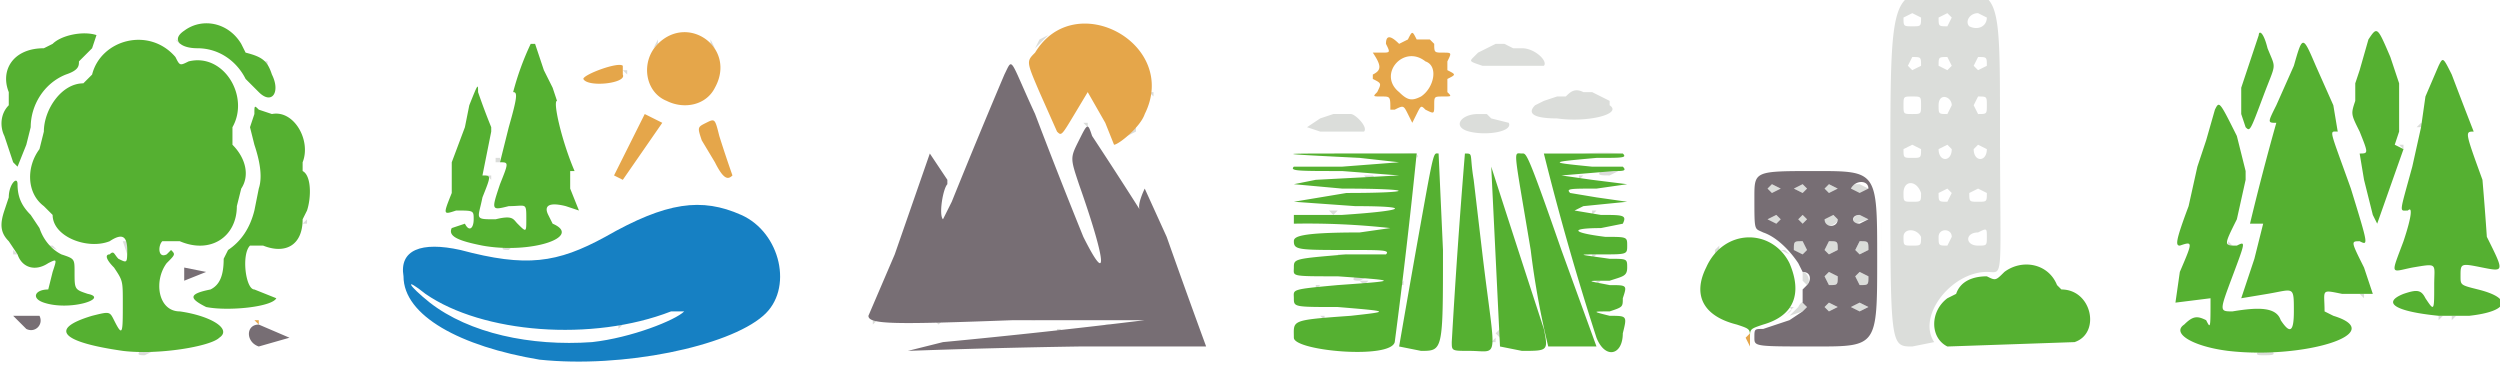 <svg xmlns="http://www.w3.org/2000/svg" version="1" viewBox="0 0 570 84"><path fill="#dbddda" d="M125 82h1-1zm18 0h1-1zm-21-1h1v1l-1-1zm-90-1h3l-2 1c-1 0-2 0-1-1zm483 0h3c1 1 0 1-2 1-1 0-2 0-1-1zM27 80h0zm12 0c1 0 0 0 0 0s-1 0 0 0zm470 0h0zm14 0h1-1zM25 80c1 0 0 0 0 0-1 0-1 0 0 0zm276 0zm20 0zm12 0zm14 0l5-1c1 0 1 0 0 0l-5 1c-5 0-5 0 0 0zm9 0zm10 0h2-2zm-137-1zm101-1v-1 1zm-12 1v-1 1zm11-5v-3a101 101 0 0 1 0 3zm122 5zm-242 0h1-1zm191-2l1-2-1 2c0 2 0 2 0 0zm29-18V49a1404 1404 0 0 1 0 10zm2-20c0-41 0-41 13-41 12 0 12 0 12 31 0 36 1 33-3 33-8 0-16 10-12 16l-5 1c-5 0-5 0-5-40zm7 15c-1-2-4-2-4 0s0 2 2 2 2 0 2-2zm7 0c0-2-3-2-3 0s0 2 2 2l1-2zm8 0c0-2 0-2-2-1-3 0-3 3 0 3 2 0 2 0 2-2zm-15-10c-1-3-4-3-4 0 0 2 0 2 2 2s2 0 2-2zm7 0l-1-1-2 1c0 2 0 2 2 2l1-2zm8 0l-2-1-2 1c0 2 0 2 2 2s2 0 2-2zm-15-10l-2-1-2 1c0 2 0 2 2 2s2 0 2-2zm7 0l-1-1-2 1c0 3 3 3 3 0zm8 0l-2-1-1 1c0 3 3 3 3 0zm-15-10c0-2 0-2-2-2s-2 0-2 2 0 2 2 2 2 0 2-2zm7 0c0-2-3-3-3 0 0 2 0 2 2 2l1-2zm8 0c0-2 0-2-2-2l-1 2 1 2c2 0 2 0 2-2zm-15-9c0-2 0-2-2-2l-1 2 1 1 2-1zm7 0l-1-2c-2 0-2 0-2 2l2 1 1-1zm8 0c0-2 0-2-2-2l-1 2 1 1 2-1zm0-11l-2-1c-2 0-3 2-2 3 2 1 4 0 4-2zm-15 0l-2-1-2 1c0 2 0 2 2 2s2 0 2-2zm7 0l-1-1-2 1c0 2 0 2 2 2l1-2zM212 79h1-1zm4-1c1 0 0 0 0 0s-1 0 0 0zm124 0l1-1v1h-1zm59-1v-1 1zm-273 1zm92 0h1-1zm-97 0c1 0 0 0 0 0-1 0-1 0 0 0zm14 0c1 0 0 0 0 0s-1 0 0 0zm86 0h1-1zm3-1h1-1zm117-1l1-1v2l-1-1zm-114 1h0zm270-1c-1 0-1 0 0 0l1 1-1-1zm-267 1h0s-1 0 0 0zm3-1c1 0 0 0 0 0-1 0-1 0 0 0zm85 0v-1 1c0 1 0 0 0 0zm-83 0h1-1zm3 0h0zm-111-1zm114 0h1l-1 1v-1zM7 75h0zm20 0h1c0-1 0-1 0 0h-1zm95 0h0zm14 0h0zm108 0h0s-1 0 0 0zm-125 0h0zm19 0h1-1zm109 0h0s-1 0 0 0zm93-1v0zm101 0v-1 1c0 1 0 0 0 0zm81 0c-1 0-1 0 0 0a53 53 0 0 0 0 1v-1zm-381 0h1l-1 1v-1zm111 0h1v1l-1-1zm252-1c0-1 0-1 0 0v0zm-246 1h1-1zm-54 0h1-1zM28 72v-1 1zm171 1h1l-1 1v-1zm14 0h2l-1 1-1-1zm105 0h1-1zm-97 0h1-1zm42 0h1c1 0 0 0 0 0h-1zm68-1v-1 1zM3 73v-1 1zm225 0h1-1zm32 0h0c-1 0-1 0 0 0zm38 0h1-1zm108 0l1-1c1-1 2-1 1-2h1l-1 1-2 2zm-231-1l1-2-1 2-1 1 1-1zm60 0h2l-1 1c-1 0-2 0-1-1zm21 0h1l-1 1v-1zm45 0h1v1l-1-1zm108-1l1-1c1-2 2-1 2 0l-1 1-3 1 1-1zm147 1h1l-1 1v-1zm3 0h1l-1 1v-1zm-315 0zm60 0h1c1 0 1 0 0 0h-1zm249 0h1-1zm8 0h1-1zm-253 0h1-1zm32-1v0zm50 0c-1 0-1 0 0 0l1 1-1-1zm174 1h0zM6 72h1-1zm89-1c0-1 0-1 0 0l1 1-1-1zm216 1h1-1zm55 0c0-1 0-1 0 0 1 0 0 0 0 0s-1 0 0 0zM41 71h0zm300-1v-1 1zm75 0l1-1 2 1-2 1-1-1zM38 71h0zm384-1l2-1 2 1-2 1-2-1zm85 1v-1 1c1 0 1 0 0 0zm-199 0h1c1 0 0 0 0 0h-1zm11-1v0zm48 1h1-1zm142 0c0-1 0-1 0 0 1 0 1 0 0 0 0 0-1 0 0 0zM51 70zm253 0h0c-1 0-1 0 0 0zm210 0h2-2zM37 69s0-1 0 0v0zm261 1h1c1 0 0 0 0 0h-1zm224-1v-1 1zM14 70h1-1zm326-1v-1 1zm-21-1v-1 1zm155-1l1 1-1-1zm-143-1c0-1 0-1 0 0v0zm207 1h1v1l-1-1zm-128-1v-1 1zm0 0v-1 1zm111 0h0zM37 65v-1 1c0 1 0 0 0 0zm259 1h1c1 0 0 0 0 0h-1zm4-1h1l-1 1v-1zm41-1s0-1 0 0v0zm106 1l1-1-1 1-1 1 1-1zM17 65v-1 1zm286 0h1c1 0 0 0 0 0h-1zm16 0l1-1v1h-1zm-12 0h1-1zm59 0h1-1zm195-2v-1 1zm-383 1v-1 1c0 1 0 0 0 0zm132 0h2l-1 1-1-1zm54 0h1l-1 1v-1zm47 0v-2c1 0 2 2 1 3l-1-1zm5-1l1-1 2 1c0 2 0 2-2 2l-1-2zm7 0l1-1 2 1c0 2 0 2-2 2l-1-2zm-114 0h3l-2 1c-1 0-2 0-1-1zm57 1h1c1 0 0 0 0 0h-1zM91 63v-1 1zm209 0h1-1zm156 0l1-1c1-1 1-1 0 0l-1 1zM12 62v0zm308 0v0zM17 62v-1 1zm39 0v-1 1zm275-1v-1 1zm8 0v0zM51 61v-1 1zM8 61h0s-1 0 0 0zm401 0v-1 1zm146 0l-1-1s-1 0 0 0l1 1zM43 61h0zm-5-1l1-1c1-1 1-1 0 0l-1 1zm423 0h1c1 0 0 0 0 0h-1zM56 59s0-1 0 0v0zm264 0v0zm21 0v-1 1c0 1 0 0 0 0zm-46 0h1c1 0 1 0 0 0h-1zM29 58l-1-3h1v3c0 1 0 1 0 0zm89 1h2-2zm220 0v-1 1zm-224 0h0zm186 0h0s-1 0 0 0zm66 0h0s-1 0 0 0zM3 58v-1l1 1H3zm302 0h2l-1 1-1-1zm58 0h1l-1 1v-1zm-51 0h1c1 0 0 0 0 0h-1zm49 0h0zm30-1l1-1v1l-1 1v-1zm15 0h1l1 1-2-1zm3 0c0-2 0-2 2-2l1 2-1 1-2-1zm7 0l1-2c2 0 2 0 2 2l-2 1-1-1zm7 0l1-2c2 0 2 0 2 2l-2 1-1-1zm-112 0h1-1zm9 0v-1 1zM11 56h1l1 1-2-1zm46 0l1-1-1 1-1 1 1-1zm5 1h1-1zm233 0h2c2 0 3 0 0 0h-2zm112-1c-1-1-1-1 0 0l1 1-1-1zm-292 0h2l-1 1c-1 0-2 0-1-1zm217-1s0-1 0 0v0zm6 1s0-1 0 0zM2 55c-1 0-1 0 0 0l1 1-1-1zm109 1h1-1zm9 0h0zM19 56h1-1zm48 0l1-1c1-1 1-1 0 0l-1 1zm42 0c1 0 1 0 0 0 0 0-1 0 0 0zm399 0v-1l1 1h-1zm29 0l1-1-1 1zm-216-2v-1 1zM14 53c-1-1-1-1 0 0l1 1-1-1zm38 0l-1 1 1-1zm243 1h1-1zm43-1v0zm2 0v-1 1zm29 1c-1 0-1 0 0 0h1s1 0 0 0h-1zm-196-2l-1-1 1 1 2 2-2-2zm226 2c1 0 0 0 0 0s-1 0 0 0zm-99-1h1c1 0 1 0 0 0h-1zm65 0c1 0 0 0 0 0-1 0-1 0 0 0zm-60 0h1c1 0 0 0 0 0h-1zm56 0h1-1zm-49 0h1-1zm55-1h1-1zM69 51l1-1v1h-1zm239 1h1-1zm-12-1h1-1zm41 0c0-1 0-1 0 0 1 0 1 0 0 0 0 1 0 0 0 0zm176 0c-1 0 0 0 0 0v0zm-181-1s0-1 0 0v0zm71 0l2-1 1 1-1 1-2-1zm7 0l1-1 1 1-1 1-1-1zm6 1c-1-1 0-2 2-2l1 1c0 1-2 2-3 1zm7 0c-1-1 0-2 1-2l2 1-3 1zm-315-1v-1 1c0 1 0 0 0 0zm4 0h1c1 0 0 0 0 0h-1zm209-1s0-1 0 0c1 0 1 0 0 0 0 1 0 0 0 0zm-201-1v-1 1c0 1 0 1 0 0zm-63-1c0-1 0-1 0 0v0zm240 2h0s-1 0 0 0zm71 0h0c-1 0-1 0 0 0zm-65-1h2l-1 1-1-1zm37-1c0-1 0-1 0 0v0zm23 1h1l-1 1v-1zm-54 0h1-1zm6 0h1-1zm85-2v-1 1zm-87 1h2-2zm19-1s0-1 0 0v0zm36 1h1-1zm-207 0h0zm142 0h1-1zM54 46v-1 1c0 1 0 0 0 0zm243 1c0-1 0-1 0 0 1 0 0 0 0 0-1 0-1 0 0 0zm40-2v0zM71 44c0-1 0-1 0 0v0zm227 1h1-1zm69 0h0s-1 0 0 0zm-63-1h1-1zm18 0v-1 1c0 1 0 0 0 0zm40 0h0c-1 0-1 0 0 0zm-52 0h1-1zm93-1l1-1 2 1-2 1-1-1zm6 0l2-1 1 1-1 1-2-1zm7 0l1-1 2 1-2 1-1-1zm6 1c0-2 0-2 2-2l2 1c0 1-3 2-4 1zm-106 0h1-1zm-3-1h1-1zm23 0v-1 1zm30 0h1-1zM4 42v0zm297 1h1-1zm39-1v-1 1zm-7-1v-1 1zm-11 0v-1 1c0 1 0 0 0 0zm-218 0v-1c-1 0-1 0 0 0v1zm7-1h1v1l-1-1zm192 1h1-1zm61 0h1c1 0 0 0 0 0h-1zm-53-1h2c1 1 0 1-1 1l-1-1zm25 0v-1 1c0 1 0 0 0 0zm24 0h1l-1 1v-1zM56 39v0zm262 1h0zm-188 0h0zm181-1zm54 0h4l-2 1c-2 0-3 0-2-1zm-64 0h1-1zM3 38h0zm320 0v-1 1zm43 0h1c1 0 0 0 0 0h-1zm-69 0zm39-1v0zm3-1c0-1 0-1 0 0v0zm21 2h1-1zm-46-1h1-1zm42 0h0zm-243 0v-1h1v1c1 0 1 0 0 0h-1zm220-1s0-1 0 0v0zm24 1h1-1zm-44-1h1-1zm53 0h1-1zm-61 0h1-1zm-9 0h1c1 0 0 0 0 0h-1zm27-1h-14c-14 0-14 0 0 0s15 0 14 1v-1zm214 0c0-1 0-1 0 0zm-210 0h1c1 0 1 0 0 0h-1zm34 0c-9 0-9 0 0 0a56 56 0 0 1 9 0h-9zm-27 0c1 0 0 0 0 0s-1 0 0 0zm12 0h1-1zm201-2c-1 0-1 0 0 0h1v1l-1-1zM53 32l1 1-1-1zM7 31v0zm50 0l-1-1 1 1c0 1 0 1 0 0zm201-1l1-1v1l-2 1 1-1zm43 0l-3-1 3-2 3-1h4c1 0 4 3 3 4h-10zm34 0c-4-1-2-4 2-4h2l1 1 4 1c1 2-5 3-9 2zm198 0h1c0-1 0 0 0 0h-1zm-21-1h0zm-265-1h1v1l-1-1zm304 1l1-1 1 1h-2zM7 28v-1 1c0 1 0 0 0 0zm348-1c-5 0-7-1-5-3l2-1 3-1h2c1-1 2-2 4-1h2l4 2v1c3 2-5 4-12 3zm-28-2c0-1 0-1 0 0v0zM58 25v-1 1c0 1 0 0 0 0zm262 0v-1 1c1 0 1 0 0 0zm-165-1h1-1zM13 22l1-1-1 1h-1 1zm309 0h0c-1 0-1 0 0 0zm-60-1h1v1l-1-1zm-145 0h0zm208 0l1-1-1 1h-1 1zm213-1l-1-1c-1 0-1 0 0 0l1 1c0 1 0 0 0 0zm-28-1l1 1c1 0 1 0 0 0l-1-1zM1 18v-1 1zm134 1h3-3zm192-2v0zm-185-1h1v1l-1-1zm5 0v-1 1c0 1 0 0 0 0zm191-1c-3-1-3-1-2-2l1-1 4-2h2l2 1h2c3 0 6 3 5 4h-14zM60 14h1v1l-1-1zm-21-2c-1-1-1-1 0 0l1 1-1-1zm-16 0h0v0zm298 1h1-1zm6-1v-2c0-2 0-2 0 0s0 2 2 2 2 0 0 0h-2zM21 10l1-1-1 1-1 2 1-2zm20 0l-1-1 2 1h-1zm108 1l1-2v1l-1 1zm13-1V9l1 2-1-1zm75-1l2-1-1 1-2 2 1-2zM31 9h0s-1 0 0 0zm22-2c-1 0-1 0 0 0l1 1-1-1zM17 8c0-1 0-1 0 0 1 0 0 0 0 0-1 0-1 0 0 0zm3 0h0s-1 0 0 0zm26-3h1-1zm200 0h1-1zm3 0h0z"/><path fill="#e5a64a" d="M398 77l1-1v3l-1-2zM57 78c0-1 0-1 0 0l1 1-1-1zm-1-2v-1 1c0 1 0 0 0 0zM4 73c-1 0-1 0 0 0l1 1-1-1zm54 0h1v1l-1-1zM9 72c-1 0-1 0 0 0v0zm-5 0h0c-1 0-1 0 0 0zm296-15h0s-1 0 0 0zm65-5h0zm2-5c1 0 0 0 0 0s-1 0 0 0zm-227-7l7-14 4 2-9 13-2-1zm23-3l-3-5c-1-3-1-3 1-4s2-1 3 3a285 285 0 0 0 3 9c-1 1-2 1-4-3zm154 3h0zm46 0h0zm-60-2h0zm-51-10l-4-7-3 5c-3 5-3 5-4 4l-4-9c-3-7-3-7-1-9 9-15 33-2 25 14-1 3-6 7-7 7l-2-5zm69-2c-1-2-1-2-3-1h-1c0-3 0-3-2-3s-2 0-1-1c1-2 1-2-1-3v-1c2-1 2-2 0-5h2c2 0 2 0 1-2 0-2 1-2 3 0l2-1c1-2 1-2 2 0h3l1 1c0 2 0 2 2 2s2 0 1 2v2c2 1 2 1 0 2v3c1 1 1 1-1 1s-2 0-2 2 0 2-2 1c-1-1-1-1-2 1l-1 2-1-2zm3-4c3-2 4-7 1-8-5-4-11 3-6 7 2 2 3 2 5 1zM60 26h1-1zm92-3c-5-2-6-9-2-13 7-7 18 1 13 10-2 4-7 5-11 3zm-19-5c0-1 8-4 9-3v2c1 2-8 3-9 1z"/><path fill="#1680c3" d="M123 82c-18-3-31-10-31-19-1-6 4-8 13-6 15 4 22 3 33-3 14-8 22-9 31-5s12 17 5 23c-8 7-32 12-51 10zm12-4c9-1 19-5 21-7h-3c-18 7-43 5-56-4-5-4-4-2 1 2 9 7 23 10 37 9z"/><path fill="#776e74" d="M207 80l8-2a1687 1687 0 0 0 46-5h-30c-27 1-33 1-33-1l6-14 8-23 4 6v1c-1 1-2 7-1 8l2-4a1808 1808 0 0 1 12-29c2-4 1-4 7 9a1362 1362 0 0 0 11 28c6 12 5 5-1-12-2-6-2-6 0-10s2-4 3-1a1189 1189 0 0 1 11 17c-1-1 1-5 1-5l5 11a2243 2243 0 0 0 9 25h-29a1869 1869 0 0 0-39 1zM59 79c-3-1-3-5 0-5l7 3-7 2zm341-2c0-2 0-2 2-2l6-2 3-2 1-1-1-1v-1-2l1-1c1-1 1-3-1-3l-1-2c-2-3-5-6-8-7-2-1-2 0-2-8 0-6 0-6 14-6s14 0 14 20 0 20-14 20-14 0-14-2zm19-7l-2-1-1 1 1 1 2-1zm7 0l-2-1-2 1 2 1 2-1zm-7-7l-2-1-1 1 1 2c2 0 2 0 2-2zm7 0l-2-1-1 1 1 2c2 0 2 0 2-2zm-14-6l-1-2c-2 0-2 0-2 2l2 1 1-1zm7 0c0-2 0-2-2-2l-1 2 1 1 2-1zm7 0c0-2 0-2-2-2l-1 2 1 1 2-1zm-20-7l-1-1-2 1 2 1 1-1zm6 0l-1-1-1 1 1 1 1-1zm7 0l-1-1-2 1c0 2 3 2 3 0zm7 0l-2-1c-2 0-2 2 0 2l2-1zm-20-7l-2-1-1 1 1 1 2-1zm6 0l-1-1-2 1 2 1 1-1zm7 0l-2-1-1 1 1 1 2-1zm7 0c0-2-3-2-4 0l2 1 2-1zM6 75l-3-3h6c1 2-1 4-3 3zm36-11v-3l5 1-5 2z"/><path fill="#55b031" d="M28 80c-14-2-17-5-7-8 4-1 4-1 5 1 2 4 2 3 2-4 0-5 0-5-2-8-2-2-2-3-1-3 1-1 1 0 2 1 2 1 2 1 2-2s-1-4-4-2c-5 2-13-1-13-6l-2-2c-4-3-4-9-1-13l1-4c0-5 4-11 9-11l2-2c2-8 13-11 19-4 1 2 1 2 3 1 8-2 14 8 10 15v4c3 3 4 7 2 10l-1 4c0 7-6 11-13 8h-4c-1 1-1 4 1 3l1-1c1 1 1 1-1 3-3 4-2 11 3 11 7 1 12 4 9 6-2 2-14 4-22 3zm480 0c-8-1-13-4-10-6 2-2 3-2 5-1 1 2 1 2 1-5l-8 1 1-7c3-7 3-7 0-6-1 0-1-1 2-9l2-9 2-6 2-7c1-2 1-2 5 6l2 8v2l-2 9c-3 6-3 6 0 6 2-1 2-1-1 7s-3 8 0 8c6-1 10-1 11 2 2 3 3 3 3-2 0-6 0-5-6-4l-6 1 3-9 2-8h-3a607 607 0 0 1 6-23c-2 0-2 0 0-4l4-9c2-7 2-7 5 0l4 9 1 6c-2 0-2-1 3 13 4 13 4 13 2 12-2 0-2 0 1 6l2 6h-7c-5-1-4-1-4 4l2 1c13 4-7 10-24 8zm-109-3c0-2 0-2-3-3-8-2-10-7-7-13 4-9 15-9 19-1 3 7 1 12-6 14-3 1-3 1-3 3v0zm-104 0c0-4-1-4 13-5 9-1 9-1-3-2-10 0-10 0-10-2s-1-2 10-3c14-1 14-1 0-2-11 0-10 0-10-2s0-2 12-3h9c1-1-1-1-8-1-12 0-13 0-13-2 0-1 1-2 15-2l7-1a173 173 0 0 0-22-1v-2h11c15-1 16-2 3-2l-14-1 12-2c16 0 16-1-1-1l-11-1 5-1 19-1-13-1c-10 0-12 0-11-1h11l13-1-9-1c-20-1-20-1-1-1h14a1448 1448 0 0 1-5 43c-1 4-23 2-23-1zm24 2a4427 4427 0 0 1 6-34c2-11 2-10 3-10l1 22c0 23 0 23-5 23l-5-1zm12-1a1746 1746 0 0 1 3-43c2 0 1 0 2 6l2 17c3 25 4 22-3 22-4 0-4 0-4-2zm11 1l-2-41a9523 9523 0 0 0 12 37c1 5 1 5-5 5l-5-1zm11 0a189 189 0 0 1-4-22c-4-24-4-22-2-22 1 0 1-1 9 22a20987 20987 0 0 0 8 22h-11zm11-2a628 628 0 0 1-12-42h18c1 1 0 1-6 1-11 1-11 1-1 2h7c1 1 0 1-2 1l-12 1 7 1 8 1-7 1c-6 0-7 0-6 1l6 1 7 1-10 1-2 1 6 1c5 0 6 0 5 2l-5 1c-7 0-7 1 1 2 5 0 5 0 5 2s0 2-6 2-5 0 2 1c4 0 4 0 4 2s-1 2-4 3c-6 0-5 0 0 1 4 0 4 0 3 3 0 2 0 2-3 3-4 0-4 0 0 1 4 0 4 0 3 4 0 5-4 6-6 1zm80 2c-4-2-4-8 0-11l2-1c1-3 4-4 7-4 2 1 2 1 4-1 4-3 10-2 12 3l1 1c7 0 9 10 3 12l-29 1zm112-7c-10-1-13-3-8-5 3-1 4-1 5 1 2 3 2 3 2-3 0-5 1-5-5-4-5 1-5 2-2-6 2-6 2-8 1-7-2 0-2 1 1-10l2-9 1-7 3-7c1-2 1-2 3 2a1320 1320 0 0 0 5 13c-2 0-2 0 2 11a728 728 0 0 1 1 13c4 8 4 8-1 7s-5-1-5 2c0 2 0 2 4 3 8 2 7 5-2 6h-7zM47 70c-4-2-4-3 1-4 2-1 3-3 3-7l1-2c3-2 5-5 6-9l1-5c1-3 0-7-1-10l-1-4 1-3c0-2 0-2 1-1l3 1c5-1 9 6 7 11v2c2 1 2 6 1 9l-1 2c0 6-4 8-9 6h-3c-2 2-1 10 1 10l5 2c-1 2-11 3-16 2zm-37-1c-3-1-2-3 1-3l1-4c1-3 1-3-1-2-3 2-6 1-7-2l-2-3c-2-2-2-4-1-7l1-3c0-3 2-5 2-3 0 3 1 5 3 7l2 3c1 3 3 5 5 6 3 1 3 1 3 4 0 4 0 4 3 5 5 1-4 4-10 2zm100-13c-5-1-8-2-7-4l3-1c1 2 2 1 2-1s0-2-4-2c-3 1-3 1-1-4v-7l3-8 1-5c2-5 2-5 2-3a151 151 0 0 0 3 8v1l-1 5-1 5c2 0 2 0 0 5-1 5-2 5 3 5 4-1 4 0 5 1 2 2 2 2 2-1 0-4 0-3-4-3-4 1-4 1-2-5 2-5 2-5 0-5l2-8c2-7 2-8 1-8a63 63 0 0 1 4-11h1l1 3 1 3 2 4 1 3c-1 0 1 9 4 16h-1v4l2 5-3-1c-4-1-5 0-4 2l1 2c7 3-5 7-16 5zm432-5l-1-2-2-8-1-6c2 0 2 0 0-5-2-4-2-4-1-7v-4l1-3 2-7c2-3 2-3 5 4l2 6v2 9l-1 3 2 1a26886 26886 0 0 0-6 17zM3 37l-1-3-1-3c-1-2-1-5 1-7v-3c-2-5 1-10 8-10l2-1c2-2 7-3 10-2l-1 3-3 3c0 1 0 2-3 3-5 2-8 7-8 12l-1 4-2 5-1-1zm509-8l-1-3v-3-3l4-12c0-1 1-1 2 3 2 5 2 3-1 11s-3 8-4 7zM59 21l-3-3c-2-4-6-7-11-7-4 0-6-2-3-4 4-3 10-2 13 3l1 2c4 1 5 2 6 5 2 4 0 7-3 4z"/></svg>